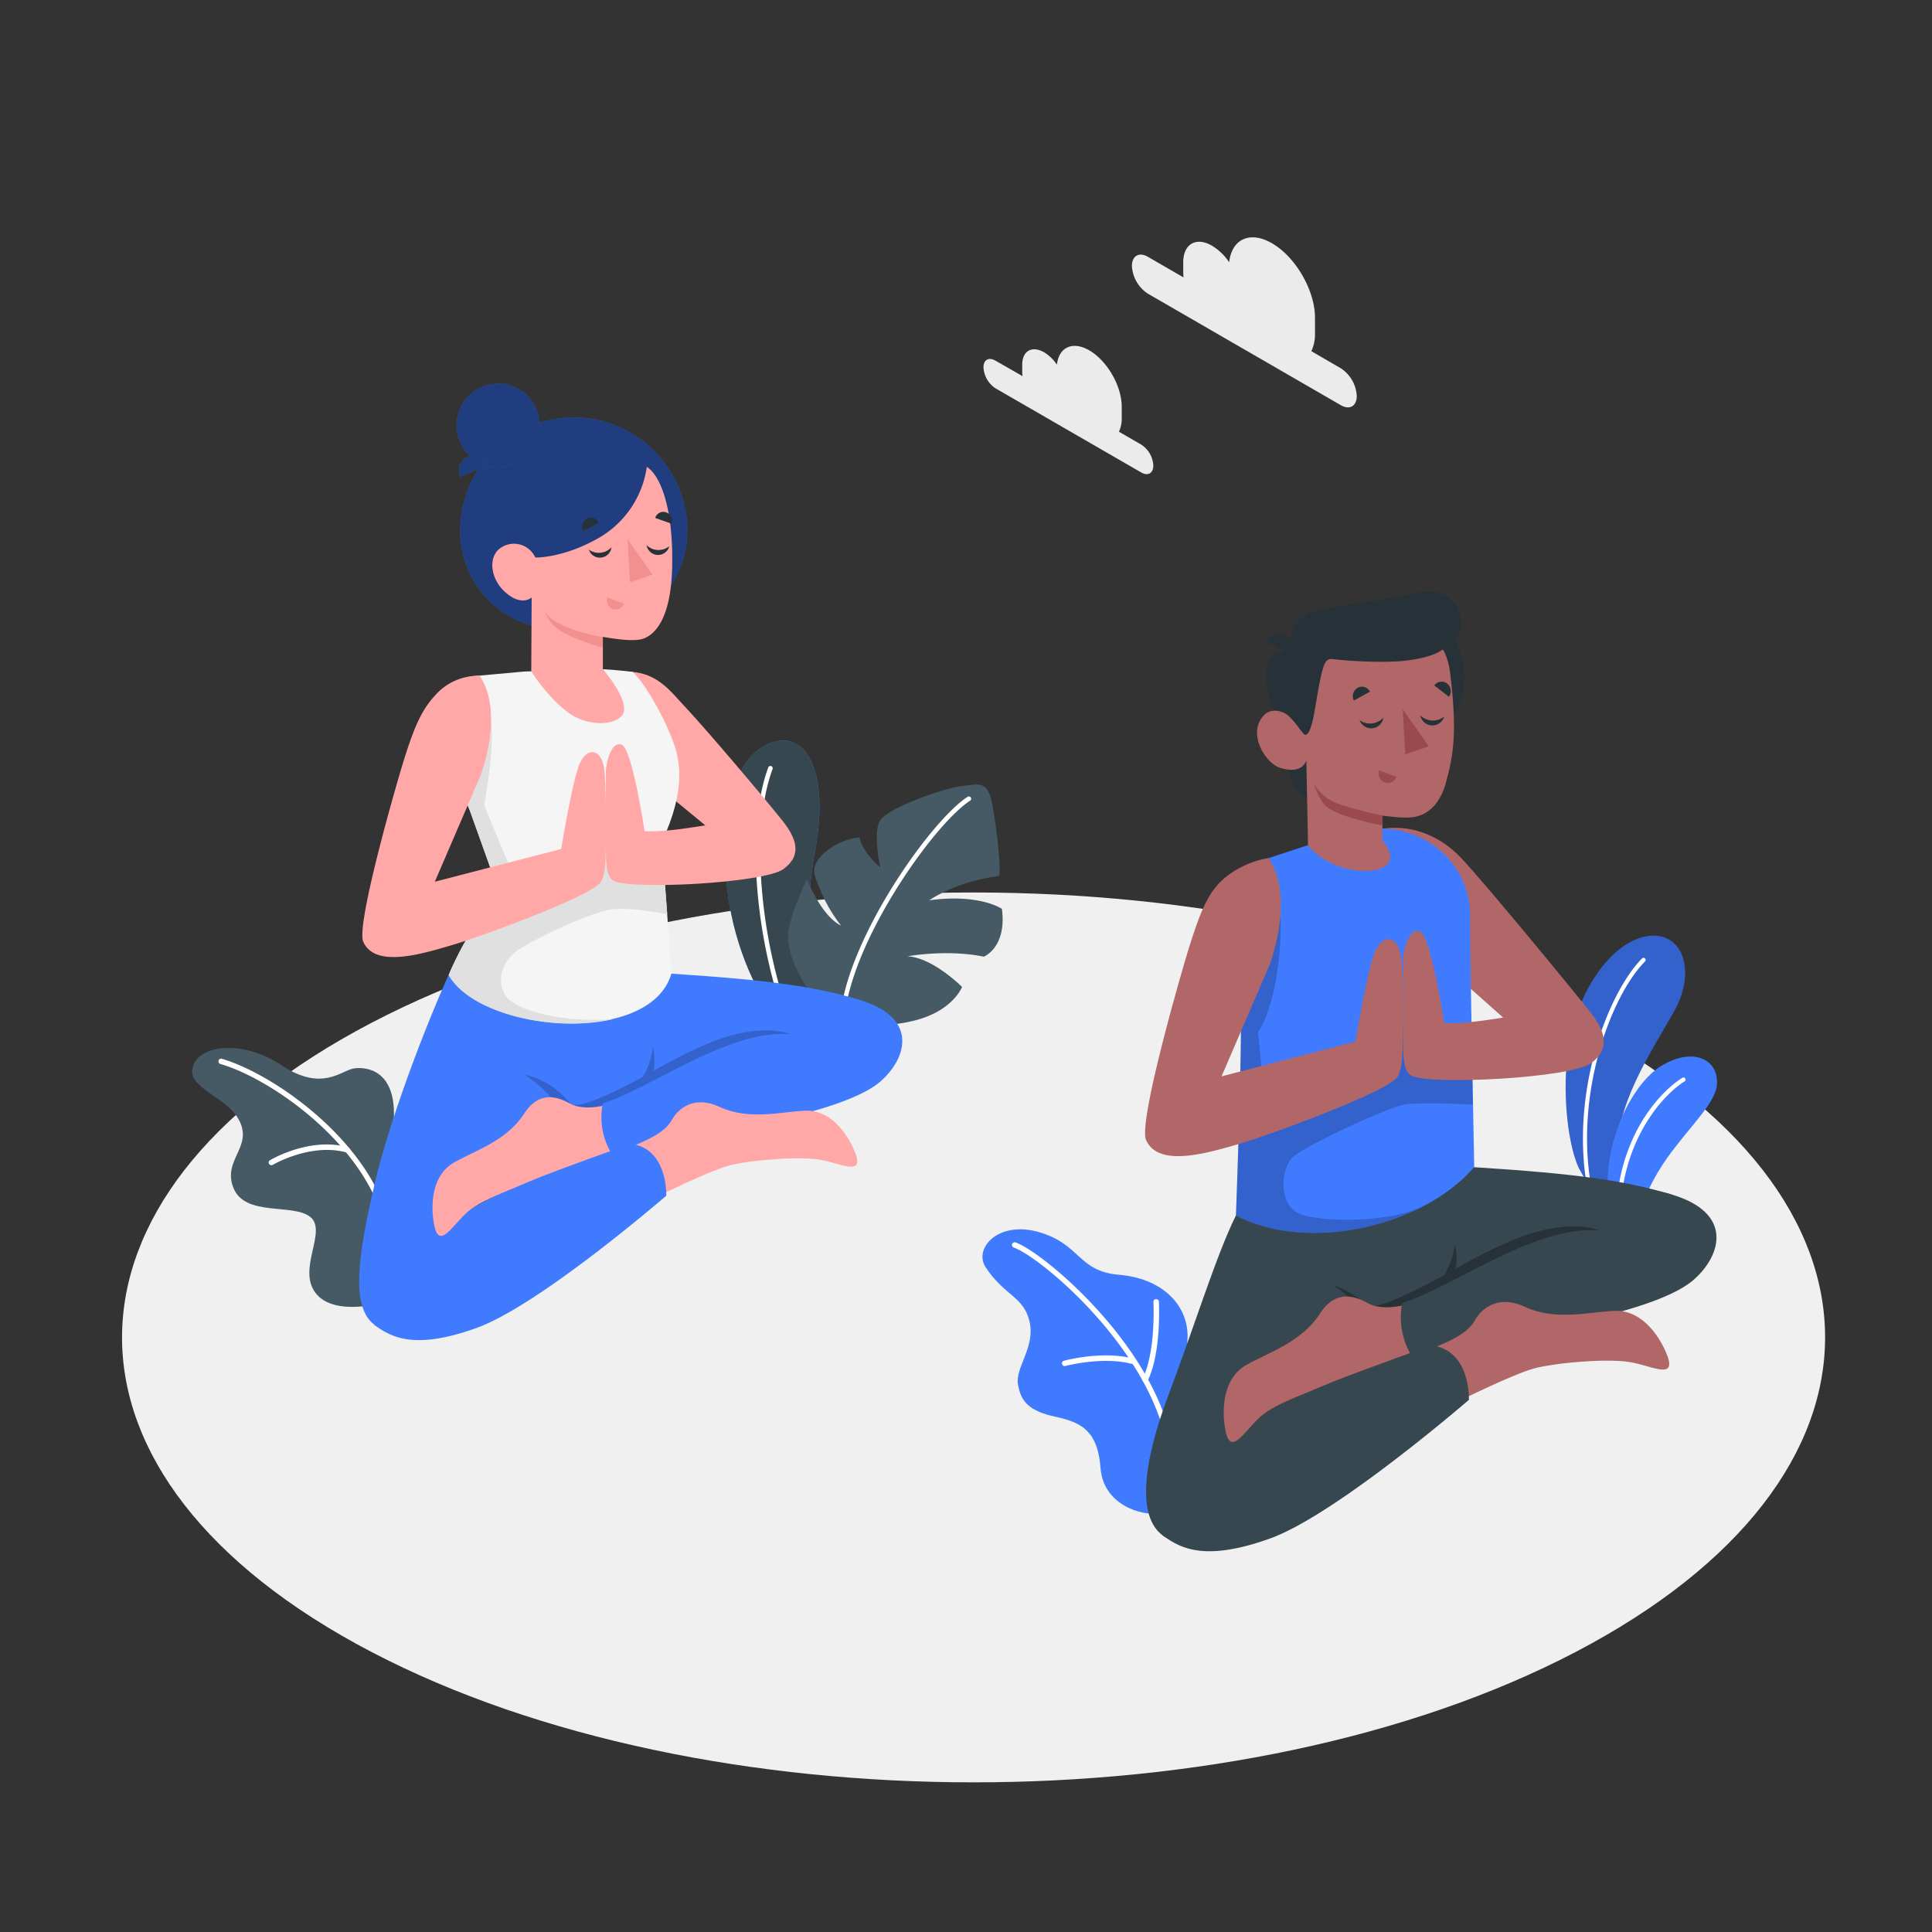 <svg xmlns="http://www.w3.org/2000/svg" viewBox="0 0 500 500"><rect x="0" y="0" width="500" height="500" fill="#333333" stroke="none"/><g id="freepik--Floor--inject-54"><path id="freepik--floor--inject-54" d="M96.13,427.52c86.06,45,225.6,45,311.66,0s86.06-117.85,0-162.81-225.6-45-311.66,0S10.07,382.56,96.13,427.52Z" style="fill:#f0f0f0"></path></g><g id="freepik--Clouds--inject-54"><path d="M297.07,66.46l9.22,5.33c0-.42-.07-.82-.07-1.22V67.89c0-4.75,3.33-6.68,7.45-4.3a14.38,14.38,0,0,1,4.44,4.27c.68-6,5.37-8.2,11.06-4.91,6.16,3.55,11.15,12.2,11.15,19.31v4a10.59,10.59,0,0,1-.94,4.63L347,95.31a9.14,9.14,0,0,1,4.13,7.16c0,2.64-1.85,3.71-4.13,2.39L297.07,76a9.14,9.14,0,0,1-4.13-7.16C292.94,66.21,294.79,65.14,297.07,66.46Z" style="fill:#ebebeb"></path><path d="M257.61,93.33l7,4c0-.32-.06-.62-.06-.93v-2c0-3.59,2.52-5,5.63-3.25a10.88,10.88,0,0,1,3.35,3.22c.51-4.51,4.05-6.19,8.35-3.71,4.65,2.69,8.42,9.21,8.42,14.58v3a7.85,7.85,0,0,1-.72,3.49l5.78,3.34a6.86,6.86,0,0,1,3.12,5.4c0,2-1.39,2.8-3.12,1.81l-37.71-21.78a6.89,6.89,0,0,1-3.12-5.4C254.49,93.14,255.89,92.33,257.61,93.33Z" style="fill:#ebebeb"></path></g><g id="freepik--Plants--inject-54"><path d="M300.52,391.68c-5.56.75-15-2.46-15.7-11.72s-4.51-11.77-11.52-13.27-9.07-3.95-9.85-8.35,4.53-9.67,3-16.29-6.48-6.61-11.39-14.13c-3.15-4.83,3.29-12.18,14-9s9.84,10.09,20.61,11,17.47,7.41,17.67,15.49S300.52,391.68,300.52,391.68Z" style="fill:#407BFF"></path><path d="M302.55,373.92a.71.71,0,0,1-.69-.56c-5.09-25.15-32.75-48.15-39.49-50.49a.72.72,0,0,1-.44-.9.7.7,0,0,1,.9-.43c6.91,2.4,35.22,25.89,40.41,51.54a.7.7,0,0,1-.55.83Z" style="fill:#fff"></path><path d="M275.53,353.55a.71.71,0,0,1-.19-1.39c.42-.11,10.35-2.75,18.42-.43a.71.71,0,0,1-.39,1.36c-7.7-2.22-17.56.41-17.66.43A.57.57,0,0,1,275.53,353.55Z" style="fill:#fff"></path><path d="M296.35,357.77a.72.72,0,0,1-.32-.08.69.69,0,0,1-.31-.94c3.45-6.93,2.8-19.67,2.79-19.8a.7.7,0,0,1,.66-.74.72.72,0,0,1,.75.67c0,.53.68,13.24-2.94,20.5A.73.73,0,0,1,296.35,357.77Z" style="fill:#fff"></path><path d="M99.88,336.84c-.7.38-13.5,4-18.24-2.25s3.13-16-1.32-19.63S63.4,315,60.4,307.4s5.9-10.83.9-18.46c-3.15-4.81-12-7.46-11.56-11.94.59-6.54,12.63-8.3,23.15-1.3s15.42,1.27,18.76.8,10.54.57,10.3,12.29S99.88,336.84,99.88,336.84Z" style="fill:#455a64"></path><path d="M100.72,320.17a.69.69,0,0,1-.68-.58c-3.67-22.25-29.52-40.35-43-44.23a.7.7,0,0,1-.47-.87.68.68,0,0,1,.86-.47c13.75,4,40.19,22.52,43.95,45.34a.69.69,0,0,1-.57.8Z" style="fill:#fff"></path><path d="M70.24,301.55a.69.69,0,0,1-.36-1.29c.42-.25,10.37-6.07,20.17-3.35a.7.7,0,0,1-.37,1.35c-9.22-2.56-19,3.14-19.09,3.2A.73.73,0,0,1,70.24,301.55Z" style="fill:#fff"></path><path d="M408.57,302.25c-3.16-6.81-4.79-23.19-1.84-35.32s11.06-23.75,20.2-24.72c8.52-.9,12.21,9.11,6.26,19.64s-15.62,24.79-14.4,37.66l-1.93,17.37Z" style="fill:#407BFF"></path><path d="M408.57,302.25c-3.16-6.81-4.79-23.19-1.84-35.32s11.06-23.75,20.2-24.72c8.52-.9,12.21,9.11,6.26,19.64s-15.62,24.79-14.4,37.66l-1.93,17.37Z" style="opacity:0.2"></path><path d="M412.4,311.8a.57.57,0,0,0,.27-.61c-6.25-25.35,3.77-53,13.08-62.39A.55.55,0,0,0,425,248c-9.49,9.58-19.71,37.68-13.37,63.43a.55.55,0,0,0,.66.4A.59.59,0,0,0,412.4,311.8Z" style="fill:#fff"></path><path d="M422.78,325.06c-.68-4.33,1.06-12.82,6.19-21.55,5.68-9.66,15-17.23,15.38-22.86.43-6.75-6.49-9.74-14.59-4.68s-17.75,23.8-12,42.57Z" style="fill:#407BFF"></path><path d="M419.25,321.82a.53.53,0,0,0,.28-.53C417.4,298.07,429.34,284,436,279.84a.55.55,0,0,0-.58-.93c-7.31,4.63-19.11,18.78-16.93,42.48a.54.54,0,0,0,.59.5A.52.52,0,0,0,419.25,321.82Z" style="fill:#fff"></path><path d="M200.53,263.11c-5-6.68-11.22-19.45-12.6-35.62-1.47-17.3,2.22-32.2,11.95-35.37,9.07-3,14.58,8.29,11.2,27.17-2.37,13.25-3.37,28.65.92,42.37l3.91,18.84Z" style="fill:#407BFF"></path><path d="M200.53,263.11c-5-6.68-11.22-19.45-12.6-35.62-1.47-17.3,2.22-32.2,11.95-35.37,9.07-3,14.58,8.29,11.2,27.17-2.37,13.25-3.37,28.65.92,42.37l3.91,18.84Z" style="fill:#37474f"></path><path d="M205.37,267.31a.58.58,0,0,0,.16-.66c-9-22.85-11.42-51.92-5.59-67.62a.58.58,0,0,0-.35-.76.59.59,0,0,0-.76.34c-5.92,15.95-3.51,45.38,5.6,68.47a.59.59,0,0,0,.77.34Z" style="fill:#fff"></path><path d="M218,263.86a35.24,35.24,0,0,0,18.18.37c10.38-2.4,12.8-8.81,12.8-8.81s-7.55-7.6-14.13-7.93c0,0,10.17-1.88,19.75.1,0,0,6-2.32,4.69-12.38,0,0-5.75-4-18.79-2.21,0,0,6.47-4.73,17.93-6.28.91,0-.53-13.11-1.72-18.94s-3.35-4.89-8-4.31-19.37,5.7-21.08,9.1.17,11.89.17,11.89-4.36-3.47-5.38-7.74a16.32,16.32,0,0,0-8.91,3.86c-4.08,3.58-2.84,5.77-1.44,9.23a39.17,39.17,0,0,0,5.59,9.72s-4.43-1.51-8.78-11.93c0,0-4.2,8.09-4.87,13.86S208.93,259.32,218,263.86Z" style="fill:#455a64"></path><path d="M218.2,264.41a.57.57,0,0,0,.36-.51c1.26-19.55,22.85-50.41,32.51-56.69a.59.59,0,1,0-.65-1c-9.82,6.38-31.76,37.75-33,57.61a.59.59,0,0,0,.56.62A.48.48,0,0,0,218.2,264.41Z" style="fill:#fff"></path></g><g id="freepik--character-2--inject-54"><path d="M319.86,314.56c-5,10-10.82,28.9-17.33,46.1-7.11,18.76-8,31.91-1.71,36.64,6.14,4.6,24.44,1.85,35.91-22.57,3.59-7.63,17.1-31.21,17.1-31.21s10-3.61,13.44-6.31c0,0,33.35,1,49.54-2.34S439,311,432.36,309.07c-11.93-3.51-23.93-5.31-50.83-7Z" style="fill:#37474f"></path><path d="M399,318.45c-10.14,2.36-23.61,10.82-27.67,12.88s-15.44,8.16-17.51,6.37a28.58,28.58,0,0,0-9-5.18c3.48,2.35,10.36,6.46,6.77,14.85l2.2-3.85s10-3.61,13.44-6.31c0,0,18.65.54,34.82-.57l11.82-18.19S409.16,316.09,399,318.45Z" style="fill:#263238"></path><path d="M346.15,357.12s-11.41,3.25-26.29,13.29c0,0,11.57-12,27.8-16.05Z" style="fill:#263238"></path><path d="M367.54,336.3c-4.25,2-10.09,2.85-13.44,1s-8.38-3.76-12.58,2.76c-4.76,7.41-13.65,10.09-19.12,13.28s-6.19,10.28-5.48,15.54c1.19,8.88,4.74,1.91,9.16-2.14s17.65-8.33,23.11-10.38,4.82-2.73,19.43-6.91Z" style="fill:#b16668"></path><path d="M428.7,308.18c20.58,4.1,17.25,16.4,9.58,23.06C430,338.41,405.56,342.89,393.6,345s-28.43,5.61-28.43,5.61a19,19,0,0,1-2.27-13.38c13.8-4.44,34.32-20.23,51-18.76Z" style="fill:#37474f"></path><path d="M370.72,348.94c3.63-1.51,9-3.68,10.81-7s6.15-7,13.19-3.7c8,3.7,16.93,1.21,23.25,1s10.73,5.38,12.95,10.2c3.74,8.14-3,4.15-8.88,3.1s-19.91.14-25.33,1.7-18.85,8.2-18.85,8.2Z" style="fill:#b16668"></path><path d="M300.82,397.3c4.55,3.27,10.67,7,27.79.89s51.54-35.91,51.54-35.91.5-12.78-9.55-14.07c0,0-8.55,2.89-22.41,8.13a189.94,189.94,0,0,0-18.33,8.12c-7.76,14.43-18.61,10.68-21.56,15.79A90.45,90.45,0,0,0,300.82,397.3Z" style="fill:#37474f"></path><path d="M372.85,331.57s3.27-4.72,3.67-9.69c0,0,1.2,4.52-.33,8.3Z" style="fill:#263238"></path><path d="M357.8,214.47c6.41-1,14.14,1,20.37,7.6s29.09,34.4,33.58,40.09l-15.35,7.77-27.17-24.18Z" style="fill:#b16668"></path><path d="M328.31,222.07a11.8,11.8,0,0,0-6.2,6.45,30.23,30.23,0,0,0-1.89,11.13s.93,12.21.93,26.28-1.29,48.63-1.29,48.63c18.47,9.74,48.29,3,61.67-12.53,0,0-1.1-54.84-1.1-64.87,0-.45,0-.91,0-1.38-.72-14.32-14.82-24.15-28.7-20.57l-11.67,3-11.71,3.86Z" style="fill:#407BFF"></path><path d="M363.11,285.93c3.58-.72,14.41-.25,18.1-.06-.06-3.16-.13-6.6-.19-10.15l-17.6-10.17L327.67,289l-2.07-21.84c4.55-7.32,6.29-21.07,5.72-31.45,0,0-5.33-3.65-9.38-6.74a30.54,30.54,0,0,0-1.72,10.67s.93,12.21.93,26.28-1.29,48.63-1.29,48.63c13.94,7.35,34.34,5.3,49.26-2.81-9.05,4.94-27.66,4.6-32.94,2.33s-4.83-11.56-1.63-14.56S358.76,286.82,363.11,285.93Z" style="opacity:0.2"></path><circle cx="361.36" cy="175.16" r="17.69" transform="translate(61.25 441.98) rotate(-67.5)" style="fill:#263238"></circle><path d="M330.78,187.74s2.87,13.46,4,15.68a6.1,6.1,0,0,0,3.52,2.84l-.2-9.48Z" style="fill:#263238"></path><path d="M334.38,168.44a6.61,6.61,0,0,0-5.49,1.94c-2.36,2.41-1,10,1.89,17.36l5.4.62Z" style="fill:#263238"></path><path d="M337.8,188.36c-1.08.65-2.63-1.43-4-2.83s-5.69-3.31-7.87,1.28,1.92,10.83,5.35,11.91c5.92,1.86,6.8-1.94,6.8-1.94l.44,22h0c7.35,9.42,27.76,8.63,19.25-1.22v-6.49s5.36.81,8,.41c4.35-.67,7.09-4.11,8.4-8.81,2.12-7.56,2.93-13.67,1.13-28.54-2-16.3-20.93-16.47-31.16-10S337.8,188.36,337.8,188.36Z" style="fill:#b16668"></path><path d="M337.8,190.18c-.54,0-2.61-3.42-4-4.65-1.87-1.7.54-17.09.54-17.09s-1.79-3.82,1.8-7.78c2.56-2.81,6.84-3.13,14.14-4.27,3.83-.61,9.63-1.68,13.46-2.39,4.56-.85,8.34-1.75,11.57,1.05a8.12,8.12,0,0,1,2.24,9.08,7.61,7.61,0,0,1-1.3,1.93,7.52,7.52,0,0,1-3.29,2.27s-2,1.76-8.92,2.61-17.71-.16-19.19-.37c-2-.27-2.44,1.68-3.52,7C340.42,182.23,339.63,190.15,337.8,190.18Z" style="fill:#263238"></path><path d="M334.39,169.64l-6.54-3.51a3.6,3.6,0,0,1,4.95-1.64A3.9,3.9,0,0,1,334.39,169.64Z" style="fill:#263238"></path><path d="M357.8,211.06s-9.71-2-13.1-3.76a11.18,11.18,0,0,1-4.7-4.64,15.3,15.3,0,0,0,2.67,5.47c2.48,3.18,15.13,5.51,15.13,5.51Z" style="fill:#9a4a4d"></path><path d="M358,185.74a3.17,3.17,0,0,1-6.13.63,4.59,4.59,0,0,0,3.18.85A4.66,4.66,0,0,0,358,185.74Z" style="fill:#263238"></path><path d="M373.74,185.45a3.17,3.17,0,0,1-6.16-.3,4.64,4.64,0,0,0,6.16.3Z" style="fill:#263238"></path><path d="M354.55,179l-4.17,2.3a2.51,2.51,0,0,1,1-3.32A2.33,2.33,0,0,1,354.55,179Z" style="fill:#263238"></path><path d="M356.92,199.37l4.44,1.67a2.33,2.33,0,0,1-3,1.47A2.49,2.49,0,0,1,356.92,199.37Z" style="fill:#9a4a4d"></path><path d="M375,180.33l-3.8-2.92a2.3,2.3,0,0,1,3.3-.51A2.52,2.52,0,0,1,375,180.33Z" style="fill:#263238"></path><polygon points="363.03 183.53 363.67 195.23 369.77 193.15 363.03 183.53" style="fill:#9a4a4d"></polygon><path d="M328.31,222.07a24.56,24.56,0,0,0-10.46,4.42c-4.8,3.66-6.71,8.23-9.55,16.91-2.12,6.47-13.78,46.83-11.71,51.6,3.14,7.23,15.77,3.44,23.89,1.1,9.17-2.65,39.56-14,41.27-17.52.95-2,1.36-3.23,1.36-16,0-5.49-.14-11-.4-14-.57-6.85-4.94-7.09-6.93-2.14s-5,23.13-5,23.13l-34.65,9,12.44-28.87S335.27,232.4,328.31,222.07Z" style="fill:#b16668"></path><path d="M411.75,262.16c3.47,4.5,5.27,9.14,0,13s-41.84,5.77-46.58,3.18c-2.06-1.12-2.05-5.61-2.06-10.31s0-16.67,0-19.39,1.54-8.75,4.4-7.56,6.23,23.71,6.23,23.71C386,265.24,403.43,259.15,411.75,262.16Z" style="fill:#b16668"></path></g><g id="freepik--character-1--inject-54"><path d="M156.28,173.9a51.2,51.2,0,0,1,7.44,0c6.65.6,9.81,5,13.55,9,5.88,6.26,21.22,24.42,25.46,29.79l-12.93,6.89-27.22-22.39Z" style="fill:#ffa8a7"></path><path d="M117.86,248.6c-4.74,9.57-16.42,38.32-21,58.2-4.34,18.63-6,31.53,0,36,5.86,4.39,23.3,1.76,34.23-21.51,3.42-7.28,16.3-29.76,16.3-29.76s9.53-3.44,12.82-6c0,0,31.79.92,47.23-2.24s21.14-22.73,14.82-24.59c-11.37-3.35-22.82-5.06-48.46-6.71Z" style="fill:#407BFF"></path><path d="M190.42,267.67c-7,1.62-15.54,6.24-21.26,9.44a15.43,15.43,0,0,0-.19-6.17,20.13,20.13,0,0,1-2.58,7.73c-.95.54-1.76,1-2.35,1.28-3.86,2-14.47,7.4-16.44,5.69a20.75,20.75,0,0,0-11.89-7.54c3.32,2.24,13,9.14,9.54,17.14l2.09-3.67s9.53-3.44,12.82-6c0,0,17.77.52,33.19-.55l11.27-17.34S200.09,265.42,190.42,267.67Z" style="opacity:0.2"></path><path d="M140,304.54S129.15,307.63,115,317.2c0,0,11-11.47,26.5-15.3Z" style="fill:#263238"></path><path d="M160.41,284.69c-4,1.89-9.62,2.71-12.81.95s-8-3.58-12,2.64c-4.54,7.05-13,9.61-18.22,12.65s-5.91,9.8-5.23,14.81c1.14,8.47,4.52,1.82,8.73-2s16.83-7.95,22-9.9,4.59-2.6,18.52-6.58Z" style="fill:#ffa8a7"></path><path d="M218.72,257.89c19.61,3.9,16.44,15.62,9.13,22C220,286.7,196.66,291,185.26,293s-27.11,5.35-27.11,5.35A18.17,18.17,0,0,1,156,285.56c13.16-4.23,32.72-19.29,48.63-17.89Z" style="fill:#407BFF"></path><path d="M163.45,296.74c3.46-1.44,8.54-3.51,10.3-6.71s5.86-6.65,12.57-3.53c7.62,3.53,16.14,1.16,22.17.94s10.23,5.12,12.34,9.71c3.57,7.77-2.85,4-8.47,3s-19,.13-24.14,1.62-18,7.82-18,7.82Z" style="fill:#ffa8a7"></path><path d="M96.81,342.84c4.33,3.12,10.17,6.7,26.49.85s49.13-34.24,49.13-34.24.48-12.18-9.1-13.41c0,0-8.15,2.75-21.36,7.75a180.46,180.46,0,0,0-17.48,7.75c-7.39,13.75-17.74,10.17-20.55,15A86.41,86.41,0,0,0,96.81,342.84Z" style="fill:#407BFF"></path><path d="M171.18,218.1c.78,7.23,2.57,33.92,2.57,33.92-5.62,18.92-49.21,15.12-57.63.27,4.66-10.87,9.82-17.37,13.2-21l-7.74-21.6s-.93-2.21-.91-2.23c.52-.88,11.32-13.06,1.07-32.4l13.94-1.27,20.42-.59c4.45.25,7.62.68,7.62.68,2.85,2.66,7.35,10,10.26,17.45C175.86,196.17,177.89,203.85,171.18,218.1Z" style="fill:#f5f5f5"></path><path d="M134.62,245.5c4.68-2.94,18-9.31,23.62-10.14,3.8-.55,10.49.49,14.43,1.23-.3-4.15-.62-8.46-.92-12l-6.12-.67s-3.63-10.63-7.39-12-6.4,6.55-9.75,11.24-15.42,4-15.42,4l-7.78-18.76s2.8-14.38,1.78-22.31l-1.3.68a49,49,0,0,1-5.1,20.77s.91,2.23.91,2.23l7.74,21.6c-3.38,3.6-8.54,10.1-13.2,21,5.68,10,27.39,15,42.63,11.36-13.58,1.12-25.94-2.45-28.1-6.35S129.94,248.44,134.62,245.5Z" style="fill:#e0e0e0"></path><path d="M152.52,162.8h-8.07a25.35,25.35,0,0,1-25.36-25.36h0a29.4,29.4,0,0,1,29.4-29.4h0a29.4,29.4,0,0,1,29.4,29.4h0A25.36,25.36,0,0,1,152.52,162.8Z" style="fill:#407BFF"></path><path d="M152.52,162.8h-8.07a25.35,25.35,0,0,1-25.36-25.36h0a29.4,29.4,0,0,1,29.4-29.4h0a29.4,29.4,0,0,1,29.4,29.4h0A25.36,25.36,0,0,1,152.52,162.8Z" style="opacity:0.5"></path><circle cx="128.9" cy="110.04" r="10.76" transform="translate(-7.8 210.21) rotate(-76.72)" style="fill:#407BFF"></circle><circle cx="128.9" cy="110.04" r="10.76" transform="translate(-7.8 210.21) rotate(-76.72)" style="opacity:0.5"></circle><path d="M167.39,120.84c3.1,1.84,6.94,9.65,6.56,26-.32,13.88-4.82,17.31-7.08,18.3s-6.61.39-10.85-.32v8.33s5.86,6.8,5.49,10.62-8.45,4.72-13.93,1-10.09-11-10.09-11l.1-19.15s-2.5,2.42-6.72-1.27c-3.49-3-4.67-8.2-2-11a6.08,6.08,0,0,1,9.67,1.93s6.76.25,15.75-4.69A25.31,25.31,0,0,0,167.39,120.84Z" style="fill:#ffa8a7"></path><path d="M156,164.84c-4.46-.59-13.64-3.22-15.07-6.85a9.42,9.42,0,0,0,3.22,4.63c2.74,2.35,11.85,5,11.85,5Z" style="fill:#f28f8f"></path><path d="M126.25,120.26l-7.07,3.15a3.75,3.75,0,0,1,1.81-5.12A4.07,4.07,0,0,1,126.25,120.26Z" style="fill:#407BFF"></path><path d="M126.25,120.26l-7.07,3.15a3.75,3.75,0,0,1,1.81-5.12A4.07,4.07,0,0,1,126.25,120.26Z" style="opacity:0.5"></path><path d="M158.24,141.64a3,3,0,0,1-5.84.6,4.36,4.36,0,0,0,3,.81A4.45,4.45,0,0,0,158.24,141.64Z" style="fill:#263238"></path><path d="M173.21,141.37a3,3,0,0,1-5.87-.29,4.44,4.44,0,0,0,2.88,1.26A4.5,4.5,0,0,0,173.21,141.37Z" style="fill:#263238"></path><path d="M154.93,135.26l-4,2.18a2.36,2.36,0,0,1,.92-3.15A2.2,2.2,0,0,1,154.93,135.26Z" style="fill:#263238"></path><path d="M157.19,154.62l4.23,1.59a2.22,2.22,0,0,1-2.87,1.4A2.37,2.37,0,0,1,157.19,154.62Z" style="fill:#f28f8f"></path><path d="M173.87,135.56l-4.3-1.52a2.19,2.19,0,0,1,2.84-1.44A2.4,2.4,0,0,1,173.87,135.56Z" style="fill:#263238"></path><polygon points="162.42 139.54 163.03 150.68 168.85 148.7 162.42 139.54" style="fill:#f28f8f"></polygon><path d="M124.13,174.87a15.1,15.1,0,0,0-10.47,4c-4.06,4-5.92,7.93-8.6,16.13-2,6.11-13,44.21-11.06,48.71,3,6.83,14.89,3.26,22.56,1,8.66-2.5,37.35-13.2,39-16.54.9-1.86,1.29-3.05,1.28-15.06,0-5.19-.13-10.38-.37-13.23-.54-6.47-4.66-6.69-6.55-2s-4.68,21.84-4.68,21.84l-32.71,8.47,11.74-27.26S130.7,184.63,124.13,174.87Z" style="fill:#ffa8a7"></path><path d="M202.73,212.68c3.28,4.25,5,8.63,0,12.25s-39.51,5.45-44,3c-1.94-1.06-1.93-5.3-1.94-9.73s0-15.75,0-18.32,1.45-8.26,4.15-7.14,5.88,22.39,5.88,22.39C178.41,215.59,194.88,209.84,202.73,212.68Z" style="fill:#ffa8a7"></path></g></svg>